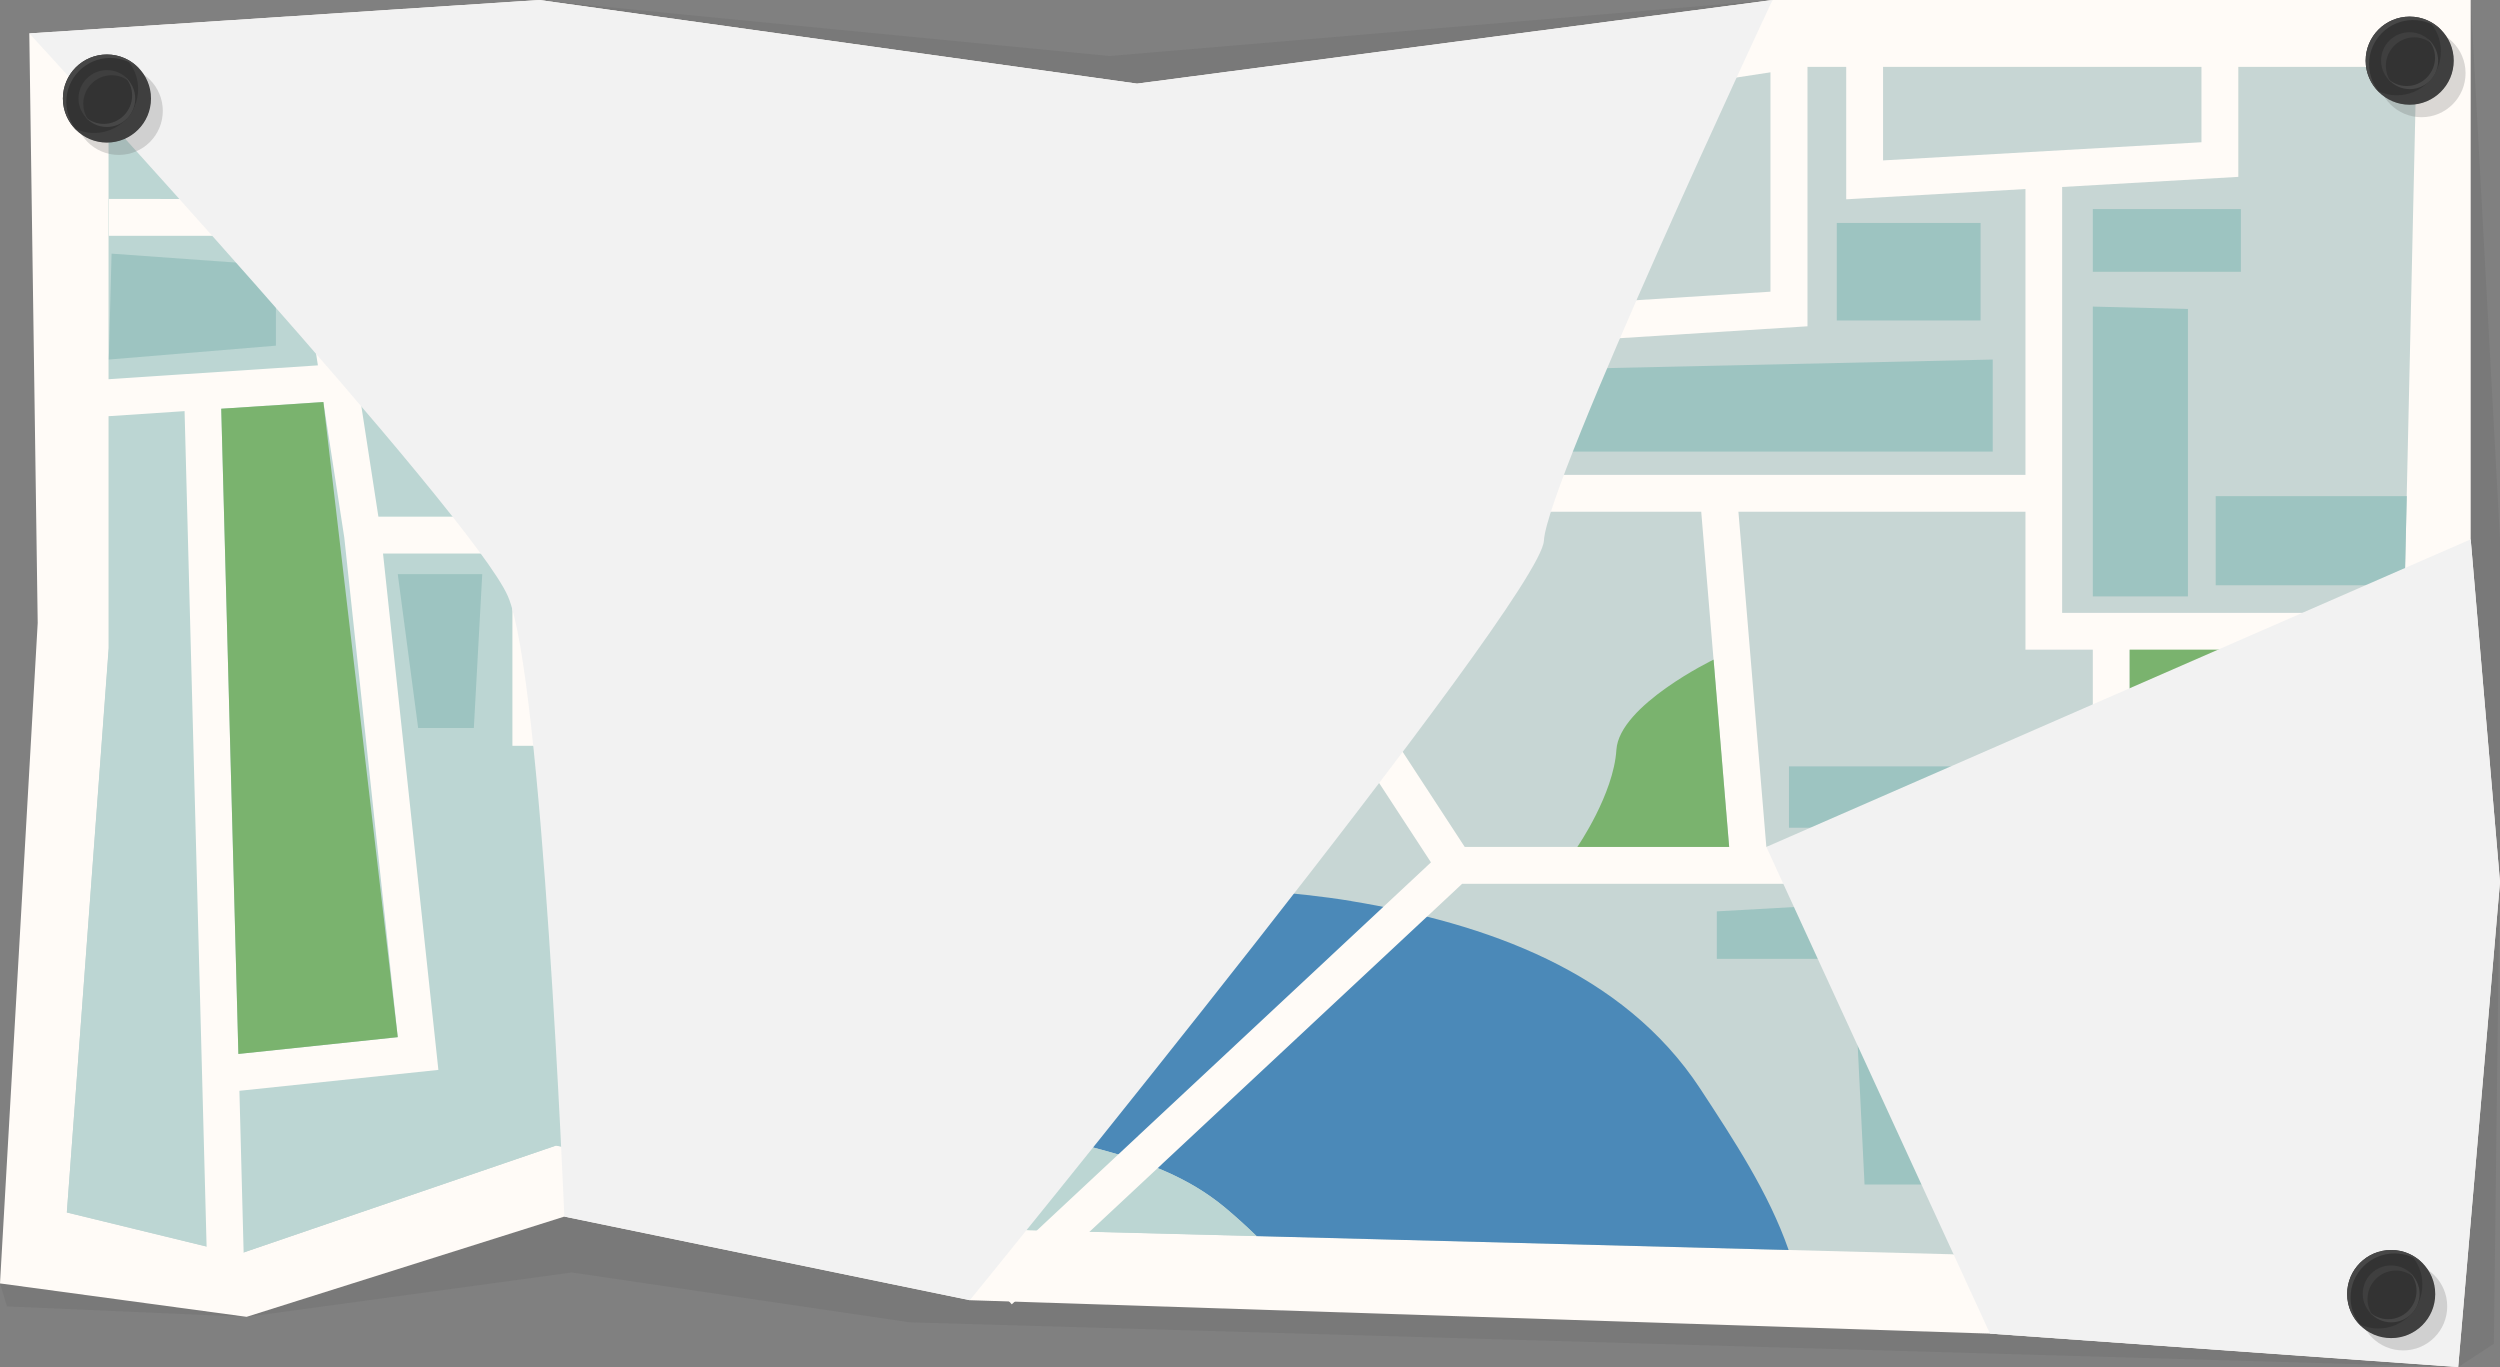 <?xml version="1.0" encoding="UTF-8"?>
<svg xmlns="http://www.w3.org/2000/svg" viewBox="0 0 145.88 79.77">
  <rect x="0" y="0" width="145.88" height="79.77" fill="#808080" stroke="none"/>
  <defs>
    <style>
      .cls-1 {
        fill: #7ab36e;
      }

      .cls-2 {
        isolation: isolate;
      }

      .cls-3 {
        fill: #333;
      }

      .cls-4 {
        fill: #fffbf7;
      }

      .cls-5 {
        fill: #4b89b8;
      }

      .cls-6 {
        fill: #9dc4c1;
      }

      .cls-7 {
        fill: #f2f2f2;
      }

      .cls-7, .cls-8, .cls-9 {
        mix-blend-mode: multiply;
      }

      .cls-8 {
        opacity: .24;
      }

      .cls-8, .cls-9 {
        fill: #666;
      }

      .cls-9 {
        opacity: .26;
      }

      .cls-10 {
        fill: #474747;
      }

      .cls-11 {
        fill: #c7d6d4;
      }

      .cls-12 {
        fill: #bcd6d3;
      }
    </style>
  </defs>
  <g class="cls-2">
    <g id="_Шар_2" data-name="Шар 2">
      <g id="_Шар_1-2" data-name="Шар 1">
        <g>
          <g>
            <path class="cls-9" d="M31.47,0c1.27,.18,33.26,3.27,33.26,3.27L103.43,0h40.74l1.71,31.47v17.44l-.36,29.5-2.08,1.36-90.35-2.61-19.73-2.91-18.97,2.59-13.98-.61-.41-1.34L31.47,0Z"/>
            <polygon class="cls-4" points="1.71 1.95 31.47 0 66.35 4.88 103.43 0 144.17 0 144.17 31.47 145.88 51.47 143.44 79.77 116.12 77.82 56.6 75.87 32.93 70.99 14.39 76.84 0 74.89 2.2 36.35 1.71 1.95"/>
            <polygon class="cls-11" points="6.35 5.85 6.35 37.81 3.9 70.75 13.91 73.19 32.45 66.84 57.82 71.72 113.92 73.19 139.54 76.11 142.22 53.18 140.27 36.35 141 3.9 105.39 3.9 65.62 10 31.47 3.9 6.35 5.85"/>
            <path class="cls-5" d="M78.87,52.58c-6.86-1.13-14.66-.61-21.29-2.8-3.31-1.09-3.99-3.8-4.13-6.85,.71-5.37,6.7-7.91,11.29-10.63,5.48-3.24,9.11-7.7,9.89-14.25,.39-3.24-.05-6.33-.28-9.38l-4.21,.65c-.18,3.61-.47,7.46-2.38,10.41-2.88,4.45-7.53,8.11-11.93,10.93-.72,.46-1.42,.97-2.1,1.5-.34-.8-.91-1.61-1.83-2.46-2.82-2.61-7.06-4.18-9.58-7-1.65-1.85-2.46-4.53-4.04-6.53-1.76-2.23-4.04-3.57-6.07-5.52-2.34-2.25-2.7-4.4-2.47-6.6l-7.39,.57c-.83,2.26-1.32,4.56-1.19,5.7,.51,4.52,5.15,7.23,8.7,9.06,6.51,3.36,8.74,8.55,8.15,15.77-.71,8.69-4.64,15.8,3.8,22.19,2.26,1.71,4.97,2.29,7.47,3.52,2.54,1.25,4.67,2.96,7.32,4.03,4.99,2.02,10.57,2.01,14.86,5.56,.65,.54,1.27,1.1,1.86,1.68l31.05,.81c-1.17-3.35-3.18-6.39-5.15-9.4-4.51-6.88-12.56-9.67-20.37-10.96Z"/>
            <path class="cls-12" d="M70.15,9.31l3.73-.57-3.73,.57Z"/>
            <path class="cls-12" d="M56.61,64.88c-2.65-1.07-4.78-2.78-7.32-4.03-2.5-1.24-5.2-1.81-7.47-3.52-8.44-6.39-4.51-13.5-3.8-22.19,.59-7.22-1.64-12.41-8.15-15.77-3.55-1.83-8.18-4.54-8.7-9.06-.13-1.11,.34-3.32,1.13-5.53l-.02-.16-15.94,1.24v31.96l-2.44,32.93,10,2.44,18.54-6.34,25.37,4.88,15.52,.4c-.6-.58-1.22-1.14-1.86-1.68-4.29-3.56-9.88-3.54-14.86-5.56Z"/>
            <path class="cls-1" d="M31.47,3.9l-1.82,.14h.11c-.23,2.19,.13,4.34,2.47,6.59,2.03,1.95,4.31,3.29,6.07,5.52,1.58,2,2.39,4.68,4.04,6.53,2.52,2.82,6.75,4.4,9.58,7,.91,.84,1.49,1.65,1.83,2.46,.68-.54,1.38-1.04,2.1-1.5,4.4-2.82,9.05-6.49,11.93-10.93,1.91-2.95,2.19-6.8,2.38-10.41l-4.52,.69L31.47,3.9Z"/>
            <path class="cls-4" d="M142.22,37.91v-2.15h-21.89V10.91l10.28-.59V2.2h-2.15v6.1l-18.58,1.06V1.12h-6.57v15.9l-13.68,.87V3.7l-5.81-.92v29.96l-23.58,3.61-2.15,5.02h-26.03v-11.22h-9.98l-2.86-18.54H6.35v2.15h11.03l1.17,7.56-14.71,.97,.14,2.15,6.79-.45,1.33,50.44,2.15-.06-.28-10.72,11.61-1.22-3.23-30.13h7.55v11.22h29.6l2.24-5.23,12.64-1.93,9.12,13.96-25.92,24.21,1.46,1.58,26.28-24.54h28.09l1.64,24.61,2.15-.14-.82-12.27h16.64l.33,13.59,2.15-.05-.33-13.54h7.06v-2.15h-7.11l-.57-23.7h7.68ZM13.91,61.5l-1-37.65,5.96-.39,1.22,7.91,3.12,29.15-9.3,.98Zm108.21-23.59v11.51h-19.05l-1.63-19.56h16.75v8.05h3.94ZM87.48,5.54v14.64l17.99-1.14V3.27h2.26V11.63l10.46-.6V27.71h-32.21V5.3l1.51,.24Zm-1.51,29.05v-4.73h13.3l1.63,19.56h-15.43l-8.76-13.42,9.25-1.42Zm46.99,27.03h-16.73l-.67-10.04h8.71v-13.66h8.12l.57,23.7Z"/>
            <path class="cls-1" d="M99.99,38.49s-5.5,2.66-5.67,5.26c-.16,2.6-2.28,5.67-2.28,5.67h8.86l-.91-10.94Z"/>
            <polygon class="cls-1" points="132.39 37.91 124.27 37.91 124.27 51.57 115.56 51.57 116.23 61.61 132.96 61.61 132.39 37.91"/>
            <polygon class="cls-1" points="18.87 23.46 12.91 23.85 13.91 61.5 23.21 60.52 18.87 23.46"/>
            <polygon class="cls-6" points="16.1 15.49 16.1 20.17 6.35 20.98 6.51 14.8 16.1 15.49"/>
            <polygon class="cls-6" points="23.21 33.5 28.14 33.5 27.65 42.48 24.4 42.48 23.21 33.5"/>
            <polygon class="cls-6" points="87.01 21.63 87.01 26.35 116.28 26.35 116.28 20.98 87.01 21.63"/>
            <rect class="cls-6" x="107.18" y="13.01" width="8.39" height="5.69"/>
            <rect class="cls-6" x="122.12" y="12.2" width="8.64" height="3.66"/>
            <polygon class="cls-6" points="122.12 17.89 122.12 34.8 127.67 34.8 127.67 18.03 122.12 17.89"/>
            <polygon class="cls-6" points="129.29 28.95 129.29 34.15 140.32 34.15 140.44 28.95 129.29 28.95"/>
            <polygon class="cls-6" points="100.18 53.18 100.18 55.95 108.15 55.95 108.8 69.12 113.68 69.12 111.78 52.53 100.18 53.18"/>
            <polygon class="cls-6" points="76.72 32.15 82.13 31.55 82.13 15.49 77.74 15.86 76.72 32.15"/>
            <rect class="cls-6" x="104.39" y="44.72" width="16.29" height="3.58"/>
            <path class="cls-7" d="M103.43,0s-13.17,28.14-13.34,31.55c-.16,3.42-33.5,44.32-33.5,44.32l-23.66-4.88s-1.29-31.53-3.29-36.19C27.65,30.15,1.71,1.95,1.71,1.95L31.47,0l34.88,4.88L103.43,0Z"/>
            <polygon class="cls-7" points="144.17 31.47 103.07 49.42 116.12 77.82 143.44 79.77 145.88 51.47 144.17 31.47"/>
          </g>
          <g>
            <circle class="cls-8" cx="141.3" cy="4.27" r="2.57"/>
            <circle class="cls-3" cx="140.61" cy="3.54" r="2.57"/>
            <path class="cls-8" d="M141.74,1.24c.43,.46,.69,1.07,.69,1.75,0,1.42-1.15,2.57-2.57,2.57-.41,0-.79-.1-1.13-.27,.47,.5,1.13,.82,1.87,.82,1.42,0,2.57-1.15,2.57-2.57,0-1.01-.59-1.89-1.44-2.3Z"/>
            <circle class="cls-3" cx="140.61" cy="3.54" r="1.66"/>
            <path class="cls-8" d="M139.22,3.84c0-.91,.74-1.66,1.66-1.66,.42,0,.79,.16,1.08,.41-.3-.43-.79-.71-1.36-.71-.91,0-1.66,.74-1.66,1.66,0,.5,.23,.94,.58,1.25-.19-.27-.3-.59-.3-.95Z"/>
            <path class="cls-10" d="M141.68,2.29c.25,.29,.41,.66,.41,1.07,0,.91-.74,1.66-1.66,1.66-.41,0-.78-.16-1.07-.4,.3,.35,.75,.58,1.25,.58,.92,0,1.66-.74,1.66-1.66,0-.5-.23-.95-.58-1.25Z"/>
            <path class="cls-10" d="M138.24,3.74c0-1.42,1.15-2.57,2.57-2.57,.66,0,1.25,.25,1.71,.66-.47-.53-1.15-.86-1.91-.86-1.42,0-2.57,1.15-2.57,2.57,0,.76,.34,1.44,.86,1.91-.41-.45-.66-1.05-.66-1.71Z"/>
          </g>
          <g>
            <path class="cls-8" d="M4.36,6.47c0,1.42,1.15,2.57,2.57,2.57s2.57-1.15,2.57-2.57-1.15-2.57-2.57-2.57-2.57,1.15-2.57,2.57Z"/>
            <circle class="cls-3" cx="6.24" cy="5.75" r="2.57"/>
            <path class="cls-8" d="M7.37,3.44c.43,.46,.69,1.07,.69,1.75,0,1.42-1.15,2.57-2.57,2.57-.41,0-.79-.1-1.13-.27,.47,.5,1.13,.82,1.87,.82,1.42,0,2.57-1.15,2.57-2.57,0-1.01-.59-1.89-1.44-2.3Z"/>
            <path class="cls-3" d="M4.58,5.75c0,.91,.74,1.66,1.66,1.66s1.66-.74,1.66-1.66-.74-1.66-1.66-1.66-1.66,.74-1.66,1.66Z"/>
            <path class="cls-8" d="M4.86,6.05c0-.91,.74-1.66,1.66-1.66,.42,0,.79,.16,1.08,.41-.3-.43-.79-.71-1.36-.71-.91,0-1.66,.74-1.66,1.66,0,.5,.23,.94,.58,1.25-.19-.27-.3-.59-.3-.95Z"/>
            <path class="cls-10" d="M7.31,4.5c.25,.29,.4,.66,.4,1.07,0,.91-.74,1.66-1.66,1.66-.41,0-.78-.16-1.07-.4,.3,.35,.75,.58,1.25,.58,.92,0,1.66-.74,1.66-1.66,0-.5-.23-.95-.58-1.25Z"/>
            <path class="cls-10" d="M3.87,5.95c0-1.42,1.15-2.57,2.57-2.57,.66,0,1.25,.25,1.71,.66-.47-.53-1.15-.86-1.91-.86-1.42,0-2.57,1.15-2.57,2.57,0,.76,.34,1.44,.86,1.91-.41-.45-.66-1.05-.66-1.71Z"/>
          </g>
          <g>
            <path class="cls-8" d="M137.66,76.23c0,1.42,1.15,2.57,2.57,2.57s2.57-1.15,2.57-2.57-1.15-2.57-2.57-2.57-2.57,1.15-2.57,2.57Z"/>
            <path class="cls-3" d="M136.96,75.51c0,1.42,1.15,2.57,2.57,2.57s2.57-1.15,2.57-2.57-1.15-2.57-2.57-2.57-2.57,1.15-2.57,2.57Z"/>
            <path class="cls-8" d="M140.66,73.2c.43,.46,.69,1.07,.69,1.75,0,1.42-1.15,2.57-2.57,2.57-.41,0-.79-.1-1.13-.27,.47,.5,1.13,.82,1.87,.82,1.42,0,2.57-1.15,2.57-2.57,0-1.01-.59-1.89-1.44-2.3Z"/>
            <path class="cls-3" d="M137.87,75.51c0,.92,.74,1.66,1.66,1.66s1.66-.74,1.66-1.66-.74-1.66-1.66-1.66-1.66,.74-1.66,1.66Z"/>
            <path class="cls-8" d="M138.15,75.8c0-.91,.74-1.66,1.66-1.66,.42,0,.79,.16,1.08,.41-.3-.43-.79-.71-1.36-.71-.92,0-1.66,.74-1.66,1.66,0,.5,.23,.94,.58,1.25-.19-.27-.3-.59-.3-.95Z"/>
            <path class="cls-10" d="M140.61,74.25c.25,.29,.4,.66,.4,1.07,0,.91-.74,1.66-1.66,1.66-.41,0-.78-.16-1.07-.4,.3,.35,.75,.58,1.25,.58,.92,0,1.66-.74,1.66-1.66,0-.5-.23-.95-.58-1.25Z"/>
            <path class="cls-10" d="M137.16,75.71c0-1.42,1.15-2.57,2.57-2.57,.66,0,1.25,.25,1.71,.66-.47-.53-1.15-.86-1.91-.86-1.42,0-2.57,1.15-2.57,2.57,0,.76,.34,1.44,.86,1.91-.41-.45-.66-1.05-.66-1.71Z"/>
          </g>
        </g>
      </g>
    </g>
  </g>
</svg>